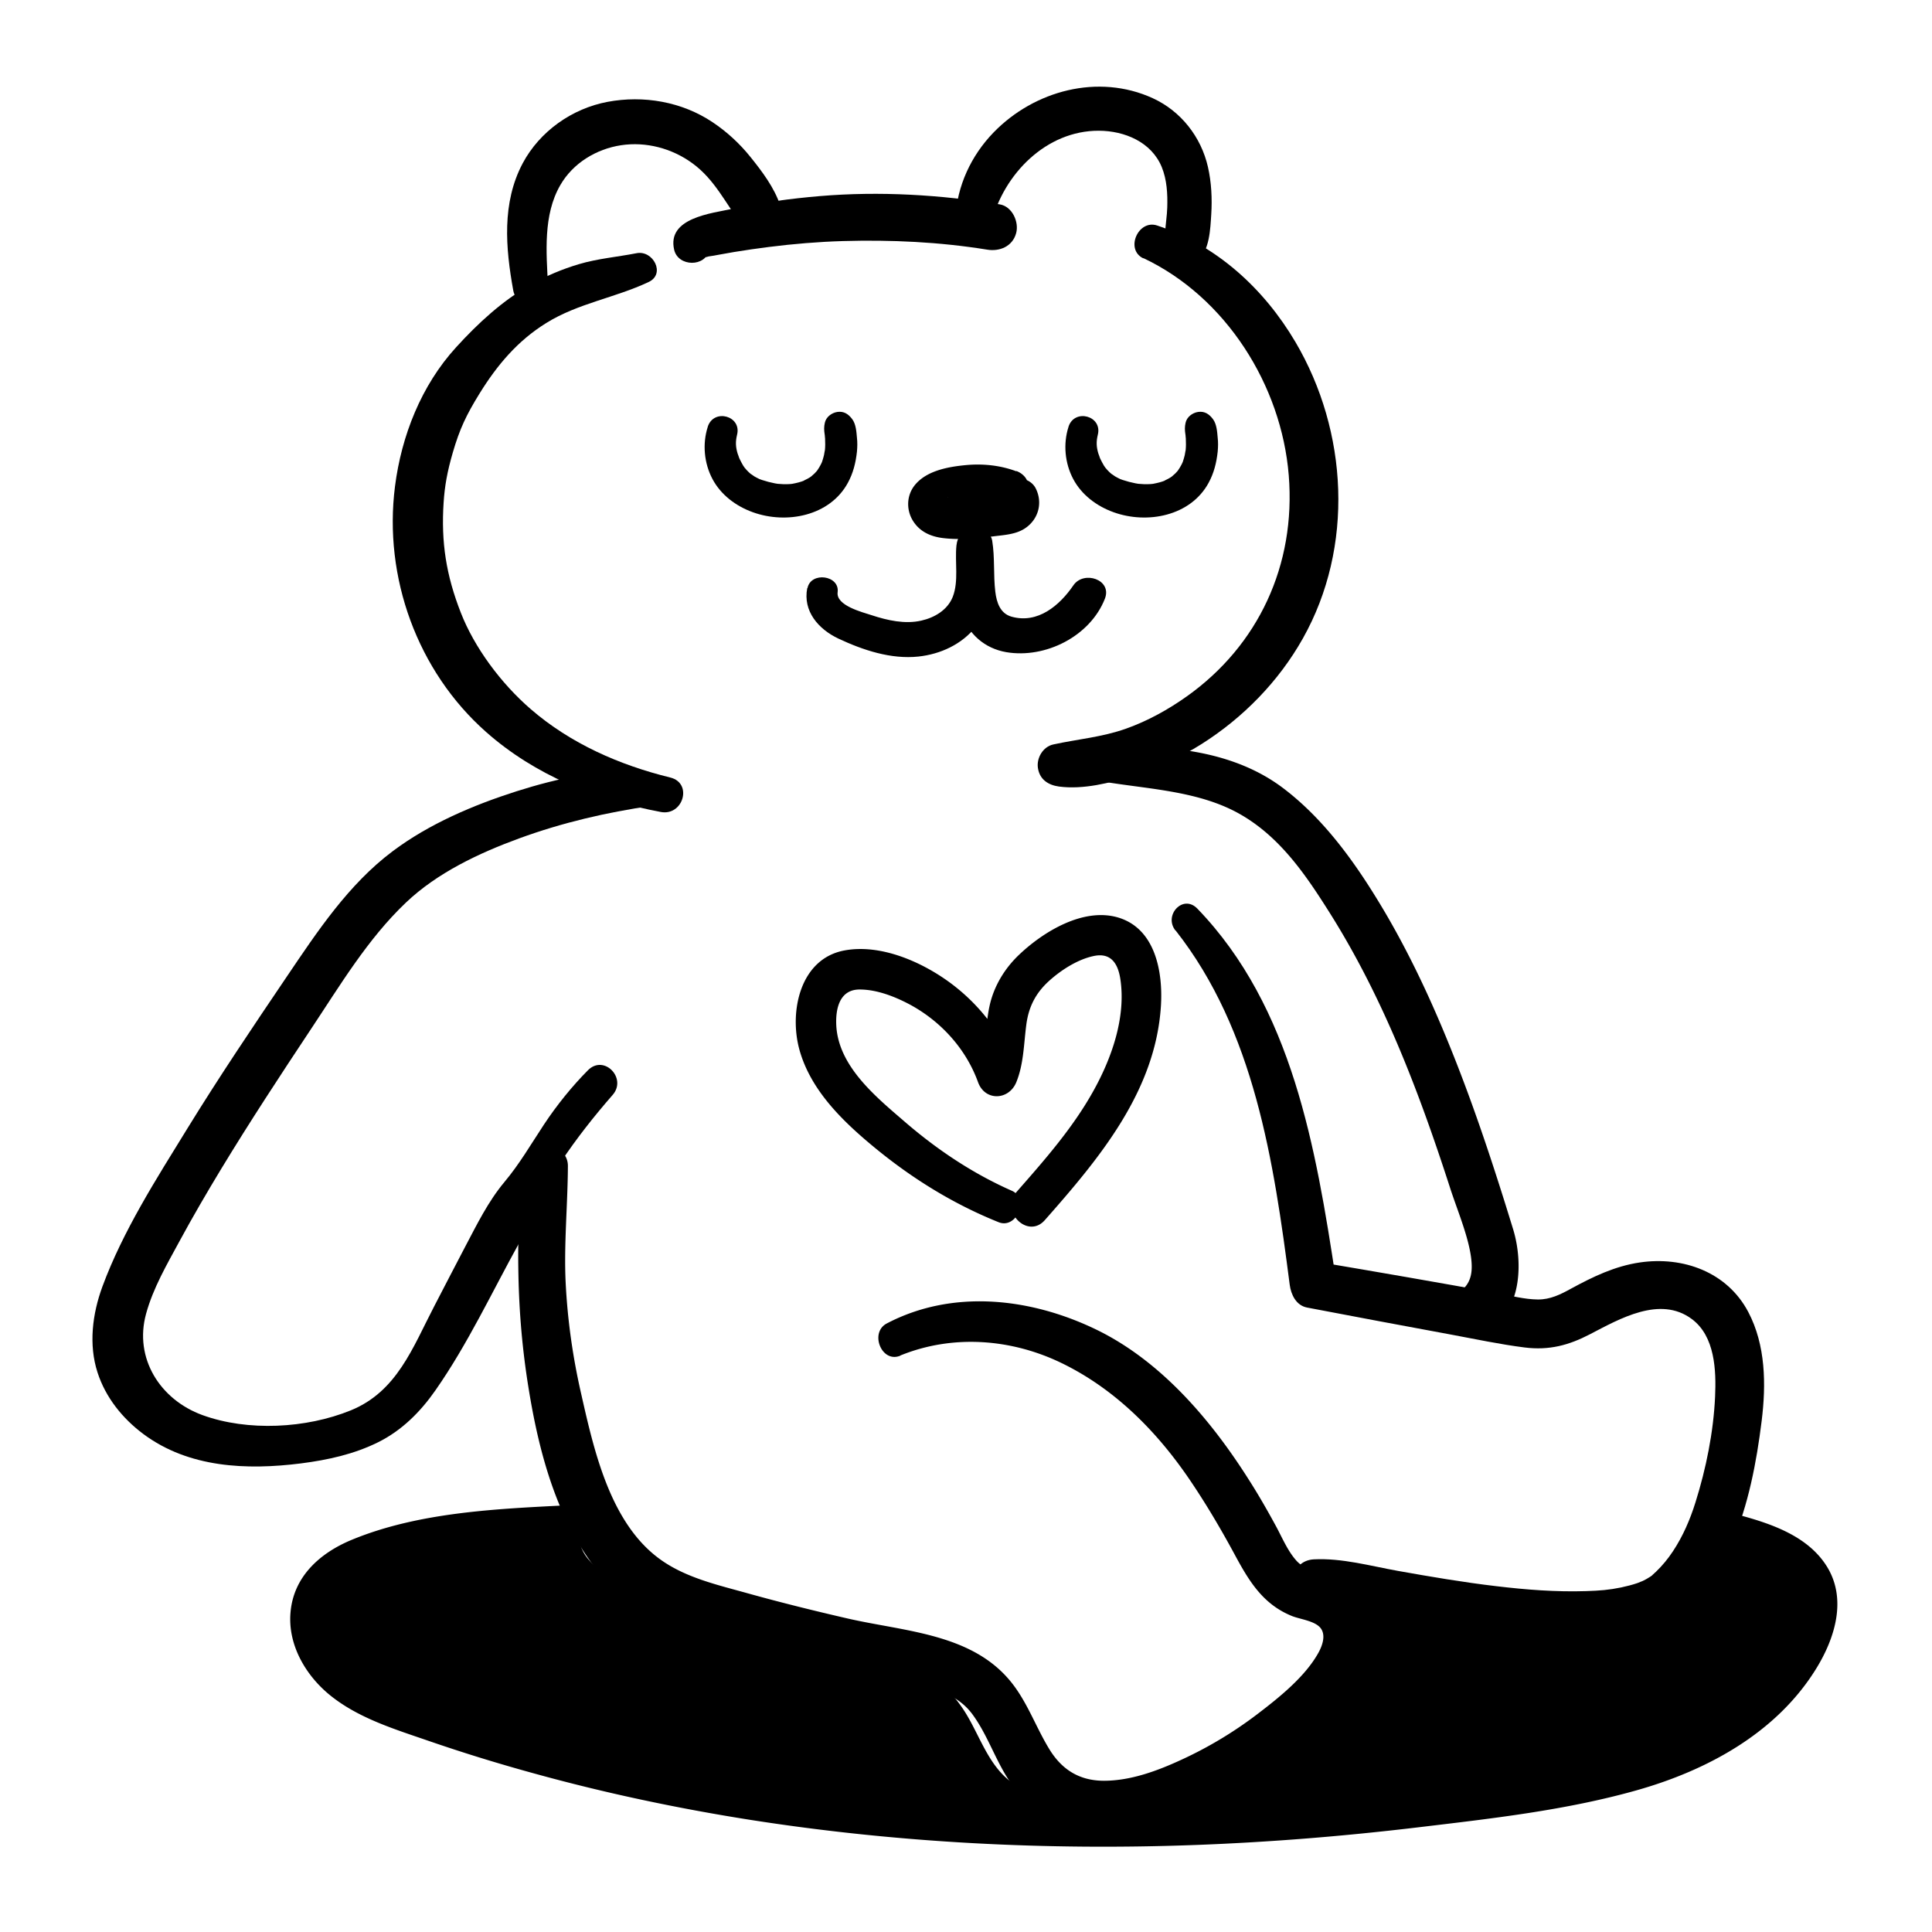 <?xml version="1.0" encoding="UTF-8"?><svg xmlns="http://www.w3.org/2000/svg" viewBox="0 0 180 180"><path d="M62.45 72.44c-4.73-1.16-9.29-3.16-13-6.37-2.81-2.43-5.26-5.77-6.51-8.97-1.38-3.52-1.85-6.58-1.61-10.27.1-1.55.34-2.89.86-4.68.63-2.16 1.24-3.47 2.49-5.49 1.64-2.65 3.54-4.91 6.22-6.57 2.96-1.84 6.41-2.34 9.54-3.82 1.59-.75.41-2.98-1.13-2.68-1.79.35-3.62.5-5.37 1.02-1.55.46-3.07 1.1-4.48 1.9-2.66 1.51-4.92 3.6-6.97 5.85-3.24 3.55-5.09 8.24-5.69 12.96-1.08 8.46 2.08 17.21 8.49 22.88 4.58 4.05 10.31 6.33 16.28 7.45 2.08.39 2.99-2.69.88-3.21"/><path d="M51.06 26.62c-.16-3.08-.47-6.59 1.14-9.37 1.18-2.05 3.35-3.37 5.67-3.72s4.72.29 6.61 1.66c2.18 1.57 3.16 3.88 4.77 5.92 1.28 1.63 4.05-.14 3.43-2-.54-1.63-1.68-3.14-2.75-4.47-1.01-1.26-2.2-2.36-3.55-3.26-2.86-1.91-6.43-2.52-9.78-1.89-3.3.62-6.31 2.74-7.9 5.72-1.96 3.69-1.6 7.89-.88 11.86.33 1.82 3.33 1.41 3.24-.44Z"/><path d="M66.09 23.27c-.74.64-.76.84-.06.62.32-.04.63-.1.95-.16.47-.08.94-.17 1.41-.25 1.08-.18 2.16-.33 3.24-.47 2.29-.29 4.59-.48 6.89-.55 4.5-.13 9.01.08 13.46.8 1.16.19 2.35-.3 2.69-1.53.29-1.04-.36-2.5-1.53-2.69-5.55-.9-11.16-1.24-16.76-.77-2.72.23-5.44.6-8.11 1.18-2 .43-6.15.85-5.46 3.82.37 1.6 2.93 1.64 3.28 0"/><path d="M92.36 20.78c1.15-4.56 5.11-8.62 10.02-8.6 2.4.01 4.9 1.05 5.86 3.39.48 1.18.55 2.5.51 3.77-.04 1.47-.56 3.27.22 4.61.56.97 1.84 1.06 2.63.34 1.1-1 1.16-2.93 1.25-4.32.09-1.47.02-2.97-.31-4.42-.64-2.8-2.52-5.2-5.14-6.4-5.07-2.32-11.04-.72-14.84 3.2-2.09 2.16-3.39 4.97-3.55 7.97-.1 1.93 2.88 2.3 3.35.45Z"/><path d="M106.53 24.05c7.68 3.63 12.86 11.84 13.54 20.23s-2.86 15.87-9.47 20.58c-1.74 1.24-3.65 2.3-5.67 3.02-2.24.8-4.5.98-6.8 1.48-.96.21-1.57 1.26-1.43 2.19.16 1.06.94 1.59 1.96 1.73 2.25.3 4.78-.33 6.92-1.01s4.39-1.7 6.37-2.95c3.87-2.45 7.18-5.83 9.43-9.83 4.8-8.52 4.22-19.3-.69-27.63-2.93-4.97-7.35-9.02-12.88-10.85-1.77-.59-3.01 2.24-1.29 3.06ZM60.34 72c-3.98-.5-8.42.52-12.21 1.72-4.04 1.29-8.14 3.03-11.55 5.59-4.11 3.08-7.02 7.48-9.86 11.68-3.16 4.67-6.31 9.35-9.27 14.16-2.88 4.68-6 9.54-7.91 14.72-.93 2.53-1.3 5.4-.45 8.01.75 2.32 2.32 4.27 4.26 5.72 4.24 3.16 9.64 3.38 14.7 2.74 2.49-.32 4.92-.85 7.18-1.97 2.21-1.1 3.94-2.83 5.34-4.84 3.01-4.31 5.25-9.12 7.79-13.71 1.39-2.51 2.29-5.17 3.89-7.56 1.46-2.19 3.1-4.27 4.83-6.25 1.36-1.56-.81-3.8-2.3-2.3s-2.91 3.26-4.1 5.06-2.28 3.68-3.68 5.35c-1.53 1.83-2.57 3.97-3.68 6.07-.97 1.84-1.91 3.68-2.87 5.52-1.99 3.82-3.46 7.94-7.77 9.69-4.15 1.69-9.59 1.98-13.82.44-3.95-1.44-6.39-5.3-5.25-9.44.66-2.41 1.95-4.61 3.13-6.79s2.53-4.5 3.87-6.71c2.68-4.42 5.52-8.74 8.38-13.05 2.7-4.06 5.27-8.38 8.83-11.76 2.92-2.78 6.81-4.61 10.55-5.98 4.05-1.48 8.12-2.42 12.37-3.04.77-.11 1.21-1.03 1.12-1.71-.11-.83-.75-1.26-1.53-1.35Zm49.19 14.69c7.35 9.34 9.15 21.57 10.63 33.01.12.91.59 1.92 1.61 2.12 4.47.86 8.95 1.69 13.42 2.52 2.27.42 4.55.91 6.85 1.2s4.13-.21 6.09-1.23c2.74-1.42 6.52-3.63 9.49-1.42 2.17 1.61 2.28 4.79 2.17 7.24-.15 3.3-.84 6.7-1.83 9.85-.5 1.6-1.16 3.13-2.09 4.54-.46.7-.98 1.33-1.58 1.91-.11.11-.63.55-.24.26-.2.15-.41.28-.63.41-.17.1-.35.18-.53.27.39-.18-.22.08-.33.12-.5.17-1.01.3-1.53.41-1.12.23-1.97.3-3.26.34-2.8.09-5.6-.13-8.37-.46-3.06-.36-6.11-.88-9.14-1.42-2.57-.46-5.22-1.21-7.84-1.08-2.29.11-2.67 3.18-.53 3.93 2.25.79 4.67 1.07 7.02 1.49 3.11.56 6.23 1.07 9.37 1.47 5.36.68 11.82 1.5 16.89-.89 2.98-1.41 4.96-4.59 6.2-7.51 1.53-3.6 2.28-7.52 2.76-11.39.42-3.39.38-7.06-1.25-10.15-1.97-3.73-6.08-5.2-10.1-4.61-2.32.34-4.37 1.33-6.41 2.44-.98.54-1.94 1.02-3.09 1.01-1.24-.01-2.49-.35-3.71-.57-5.54-1.01-11.1-1.97-16.65-2.91l1.53 1.53c-1.85-12.12-4.04-25.3-12.9-34.47-1.33-1.37-3.16.62-2.04 2.04Z"/><path d="M103.07 72.87c4.16.67 8.75.86 12.49 3s6.13 5.7 8.29 9.12c5.02 7.95 8.36 16.74 11.24 25.65.66 2.05 1.68 4.43 1.96 6.47.2 1.49 0 2.59-1.24 3.38-1.56.99-1.06 3.83 1 3.7 4.85-.31 5.28-6.05 4.16-9.68-1.56-5.09-3.21-10.16-5.14-15.13s-4.1-9.79-6.78-14.36c-2.53-4.29-5.53-8.6-9.54-11.62-4.52-3.4-10.51-4.01-15.99-3.77-1.75.08-2.36 2.93-.44 3.24Zm-19.19 53.42c4.89-1.99 10.37-1.57 15.08.73 4.88 2.38 8.75 6.27 11.79 10.71 1.55 2.27 2.95 4.64 4.26 7.06 1.34 2.49 2.64 4.68 5.38 5.78.76.3 2.18.45 2.68 1.16.47.67.11 1.63-.24 2.26-1.25 2.25-3.69 4.19-5.71 5.73a37.5 37.5 0 0 1-7.07 4.24c-2.23 1.03-4.69 1.94-7.18 1.95-2.29 0-3.93-1.02-5.11-2.95s-1.94-4.08-3.29-5.9c-3.6-4.86-10.03-5.02-15.46-6.26-3.13-.72-6.24-1.49-9.33-2.35-2.75-.77-5.72-1.43-8.09-3.11-4.74-3.35-6.25-10.21-7.45-15.51-.78-3.41-1.27-6.87-1.44-10.36s.19-7.22.21-10.83c.01-2.12-3.2-2.6-3.73-.5-.87 3.46-.95 7.08-.88 10.63s.37 7 .93 10.47c.97 6.06 2.68 12.58 6.68 17.4 4.23 5.1 11.47 6.38 17.58 7.9 3.4.85 6.84 1.52 10.29 2.13 2.52.44 5.2.86 6.82 3.05 1.47 2 2.19 4.45 3.63 6.48 1.78 2.51 4.24 4.03 7.32 4.38 2.93.33 5.91-.47 8.61-1.55 2.87-1.16 5.61-2.59 8.15-4.37 2.52-1.76 4.94-3.79 6.95-6.12 2.11-2.44 3.65-5.79 1.97-8.92-.72-1.34-1.92-2.16-3.29-2.71-1.09-.44-2.37-.61-3.18-1.53-.83-.94-1.33-2.19-1.93-3.28-.79-1.45-1.61-2.88-2.5-4.27-3.54-5.59-8.25-11.12-14.33-14.02-6.07-2.9-13.28-3.71-19.39-.5-1.61.85-.48 3.71 1.26 3Zm10.81-82.38c-1.52-.57-3.17-.73-4.78-.57s-3.64.52-4.72 1.91c-.73.95-.76 2.25-.14 3.26s1.62 1.46 2.72 1.61c1.59.21 3.29.04 4.87-.16.98-.12 2.04-.18 2.88-.75 1.24-.84 1.65-2.38.97-3.72-.46-.9-1.77-1.2-2.61-.68-.1.06-.3.22-.39.3-.66.59-.67 1.58-.3 2.31-.2-.39-.22-.76-.01-1.15-.1.17-.07.12.11-.14q.345-.255.09-.09c.44-.22.14-.07 0-.03-.16.04-.32.06-.48.09-.22.03-.21.03.04 0-.1.01-.21.03-.31.04-.16.02-.31.04-.47.05-.36.04-.73.07-1.09.09-.78.05-1.57.08-2.35.07-.09 0-.5.04-.56-.02l.23.04a1.3 1.3 0 0 1-.27-.06c-.2-.06-.18-.05.07.05-.17-.1-.14-.07.09.1q-.21-.21.06.12c-.08-.14-.08-.13-.01.02.06.16.06.16.02.01.06.19.07.37.02.56-.14.29-.16.34-.06.17-.2.24-.22.29-.08.15-.36.33-.16.13-.02.04.07-.04.13-.07.2-.1-.28.11-.33.14-.14.06.68-.21 1.35-.43 2.05-.56.17-.03.34-.07.5-.08-.49.04.16-.01.25-.02.34-.03.68-.04 1.03-.04.72 0 1.46.05 2.17.15.76.1 1.44-.67 1.53-1.35.11-.81-.38-1.43-1.11-1.71Zm-.4 67.04c-3.67-1.62-6.99-3.84-10.02-6.46-2.69-2.32-6.21-5.18-6.36-9.04-.06-1.58.37-3.27 2.19-3.26 1.58 0 3.25.65 4.63 1.38 2.91 1.56 5.26 4.13 6.39 7.25.65 1.8 2.88 1.7 3.57 0s.69-3.54.93-5.36c.22-1.67.88-2.95 2.13-4.08 1.12-1.01 2.66-2 4.15-2.31 1.59-.34 2.26.69 2.48 2.15.54 3.58-.82 7.4-2.54 10.47-1.92 3.44-4.54 6.41-7.13 9.36-1.57 1.79 1.04 4.43 2.63 2.63 5.05-5.72 10.31-11.98 10.82-19.95.2-3.15-.5-7.24-4.03-8.26-3.21-.92-6.88 1.31-9.13 3.43-1.39 1.3-2.41 2.98-2.81 4.84-.44 2.03-.28 4.14-1.08 6.09h3.57c-1.19-3.31-3.26-6.1-6.08-8.21-2.67-1.99-6.53-3.7-9.92-3.07-4.16.77-5.17 5.73-4.2 9.25 1.05 3.8 4.07 6.7 7.02 9.13 3.5 2.88 7.33 5.25 11.54 6.94 1.67.67 2.89-2.19 1.23-2.93Z"/><path d="M75.21 54.79c-.42 2.15 1.04 3.83 2.91 4.71 2.28 1.07 4.89 1.94 7.44 1.67 2.06-.22 4.07-1.14 5.37-2.8 1.68-2.16 1.14-4.6 1.5-7.11l-3.32-.45c.26 2.1-.22 4.27.46 6.32.64 1.94 2.16 3.28 4.18 3.63 3.65.62 7.82-1.48 9.19-4.98.7-1.79-1.98-2.66-2.94-1.24-1.27 1.86-3.31 3.61-5.77 2.91-1.05-.3-1.38-1.33-1.5-2.32-.19-1.59-.03-3.17-.29-4.76-.14-.83-1.1-1.31-1.86-1.21-.89.12-1.38.81-1.47 1.66-.16 1.55.23 3.33-.35 4.8-.49 1.22-1.69 1.92-2.92 2.2-1.53.35-3.16-.02-4.62-.5-.89-.29-3.34-.9-3.18-2.14.21-1.59-2.5-1.95-2.81-.38Zm-9.27-15.02c-.51 1.59-.34 3.39.44 4.86s2.18 2.53 3.78 3.1c3.12 1.12 7.15.35 8.83-2.74.5-.91.74-1.89.85-2.91.04-.43.05-.87 0-1.3-.05-.56-.09-1.26-.44-1.73s-.78-.76-1.39-.67c-.52.08-1.04.46-1.16 1-.09.39-.08.68-.02 1.08.03.18.03.21.01.08l.03.32c.02.38.02.76-.02 1.14.02-.2-.07.34-.08.4-.05.21-.11.41-.18.62-.07.17-.08.2-.03.08-.03.07-.07.14-.11.22-.09.17-.18.32-.29.48-.11.15-.12.17-.05.07-.07.08-.14.16-.22.24-.04.04-.46.4-.27.25-.12.09-.25.17-.38.24-.05.03-.56.27-.3.17-.35.14-.72.23-1.09.3-.11.02-.1.02.04 0l-.3.03c-.2.01-.41.02-.61.01s-.41-.02-.61-.04c.3.03-.13-.02-.19-.04-.4-.08-.79-.18-1.18-.31-.09-.03-.19-.07-.28-.1.14.06.13.06-.03-.02-.13-.07-.27-.13-.4-.21-.05-.03-.5-.36-.3-.19-.15-.13-.3-.27-.43-.41-.03-.03-.29-.35-.14-.15-.12-.16-.23-.33-.32-.51s-.19-.36-.27-.54c.11.24-.09-.28-.11-.34-.19-.64-.2-1.11-.05-1.74.45-1.77-2.17-2.48-2.73-.75Zm33.61 0c-.51 1.59-.34 3.39.44 4.86s2.18 2.53 3.78 3.1c3.12 1.12 7.15.35 8.83-2.74.5-.91.74-1.89.85-2.91.04-.43.05-.87 0-1.3-.05-.56-.09-1.26-.44-1.73s-.78-.76-1.39-.67c-.52.08-1.04.46-1.16 1-.09.39-.08.68-.02 1.08.03.18.03.21.01.08l.03.32c.02.38.02.76-.02 1.14.02-.2-.07.34-.08.4-.05.21-.11.41-.18.62-.07.17-.08.2-.03.08-.03.07-.07.14-.11.22-.09.17-.18.32-.29.48-.11.15-.12.17-.05.07-.07.08-.14.16-.22.24-.04.04-.46.4-.27.25-.12.09-.25.17-.38.24-.05.03-.56.27-.3.17-.35.14-.72.23-1.09.3-.11.02-.1.02.04 0l-.3.03c-.2.01-.41.02-.61.01s-.41-.02-.61-.04c.3.03-.13-.02-.19-.04-.4-.08-.79-.18-1.18-.31-.09-.03-.19-.07-.28-.1.14.06.13.06-.03-.02-.13-.07-.27-.13-.4-.21-.05-.03-.5-.36-.3-.19-.15-.13-.3-.27-.43-.41-.03-.03-.29-.35-.14-.15-.12-.16-.23-.33-.32-.51s-.19-.36-.27-.54c.11.24-.09-.28-.11-.34-.19-.64-.2-1.11-.05-1.74.45-1.77-2.17-2.48-2.73-.75ZM53.12 141.92c-5.97.56-11.99 1.13-17.72 2.87-2.31.7-4.78 1.79-5.77 3.99-1.03 2.28-.04 5.07 1.74 6.83s4.18 2.72 6.53 3.57c33.24 12.05 69.75 13 104.67 7.46 4.94-.78 9.91-1.71 14.47-3.74s8.74-5.29 11-9.75c.75-1.49 1.29-3.2.87-4.81-.77-2.99-4.23-4.25-7.22-5.05-.98 3.98-4.43 7-8.26 8.45s-8.04 1.52-12.13 1.33c-4.28-.2-8.55-.68-12.77-1.43-4.89 11.79-18.27 19.43-30.91 17.63-1.55-.22-3.12-.58-4.42-1.46-2.83-1.91-3.66-5.68-5.82-8.33-2.17-2.66-5.58-4.03-8.96-4.67s-6.85-.66-10.24-1.22c-4.54-.75-8.91-2.46-12.75-4.99-1.66-1.09-3.34-2.56-3.55-4.53"/><path d="M53.12 140.23c-6.73.34-14.07.63-20.37 3.24-2.93 1.22-5.38 3.39-5.68 6.72-.29 3.13 1.51 6.09 3.92 7.94 2.6 2.01 5.86 3 8.93 4.06 3.25 1.12 6.53 2.13 9.85 3.04 6.62 1.83 13.34 3.25 20.12 4.32 13.74 2.15 27.67 2.86 41.56 2.34 6.9-.26 13.8-.82 20.66-1.64s13.79-1.59 20.4-3.46c6.54-1.85 12.95-5.32 16.64-11.23 1.81-2.89 3-6.65.97-9.75-1.73-2.65-4.93-3.79-7.84-4.59-1.1-.3-2.32.37-2.62 1.49-1.36 5.09-6.66 7.54-11.5 8.1-6.25.73-12.89-.17-19.04-1.26-.84-.15-2.04.08-2.43.99-4.15 9.8-14.15 16.71-24.83 16.92-2.56.05-5.99.03-8.03-1.74-2.01-1.75-2.75-4.58-4.25-6.71-3.96-5.64-10.85-6.51-17.2-7.1-3.76-.35-7.44-1.03-10.93-2.53a31.6 31.6 0 0 1-4.92-2.67c-1.21-.81-2.32-1.72-2.55-3.23-.18-1.16-1.64-1.81-2.68-1.52-1.24.34-1.7 1.51-1.52 2.68.54 3.48 3.94 5.61 6.77 7.17 3.18 1.75 6.65 3.04 10.21 3.72 6.13 1.17 14.99-.05 19.3 5.54 1.84 2.38 2.65 5.43 4.9 7.52 2.53 2.36 6.16 2.85 9.48 2.97 5.96.21 11.73-1.52 16.91-4.39 5.99-3.32 10.62-8.69 13.26-14.97l-2.64 1.5c7.16 1.25 14.87 2.28 22.1 1.11 6.06-.98 12.03-4.74 13.69-10.96-.87.5-1.75.99-2.62 1.49 1.82.5 4.44 1.11 5.46 2.9 1.16 2.03-.79 4.86-2.01 6.43-3.36 4.31-8.51 6.71-13.66 8.11-5.82 1.58-11.92 2.32-17.9 3.05-6.25.76-12.52 1.31-18.81 1.61-24.77 1.2-49.83-1.4-73.35-9.52-2.77-.96-6.2-1.83-8.21-4.12-1.78-2.03-1.61-4.54.77-5.9 2.76-1.59 6.33-2.16 9.42-2.73 3.56-.66 7.15-1.12 10.73-1.61 1.88-.26 1.44-3.41-.45-3.31Z"/></svg>